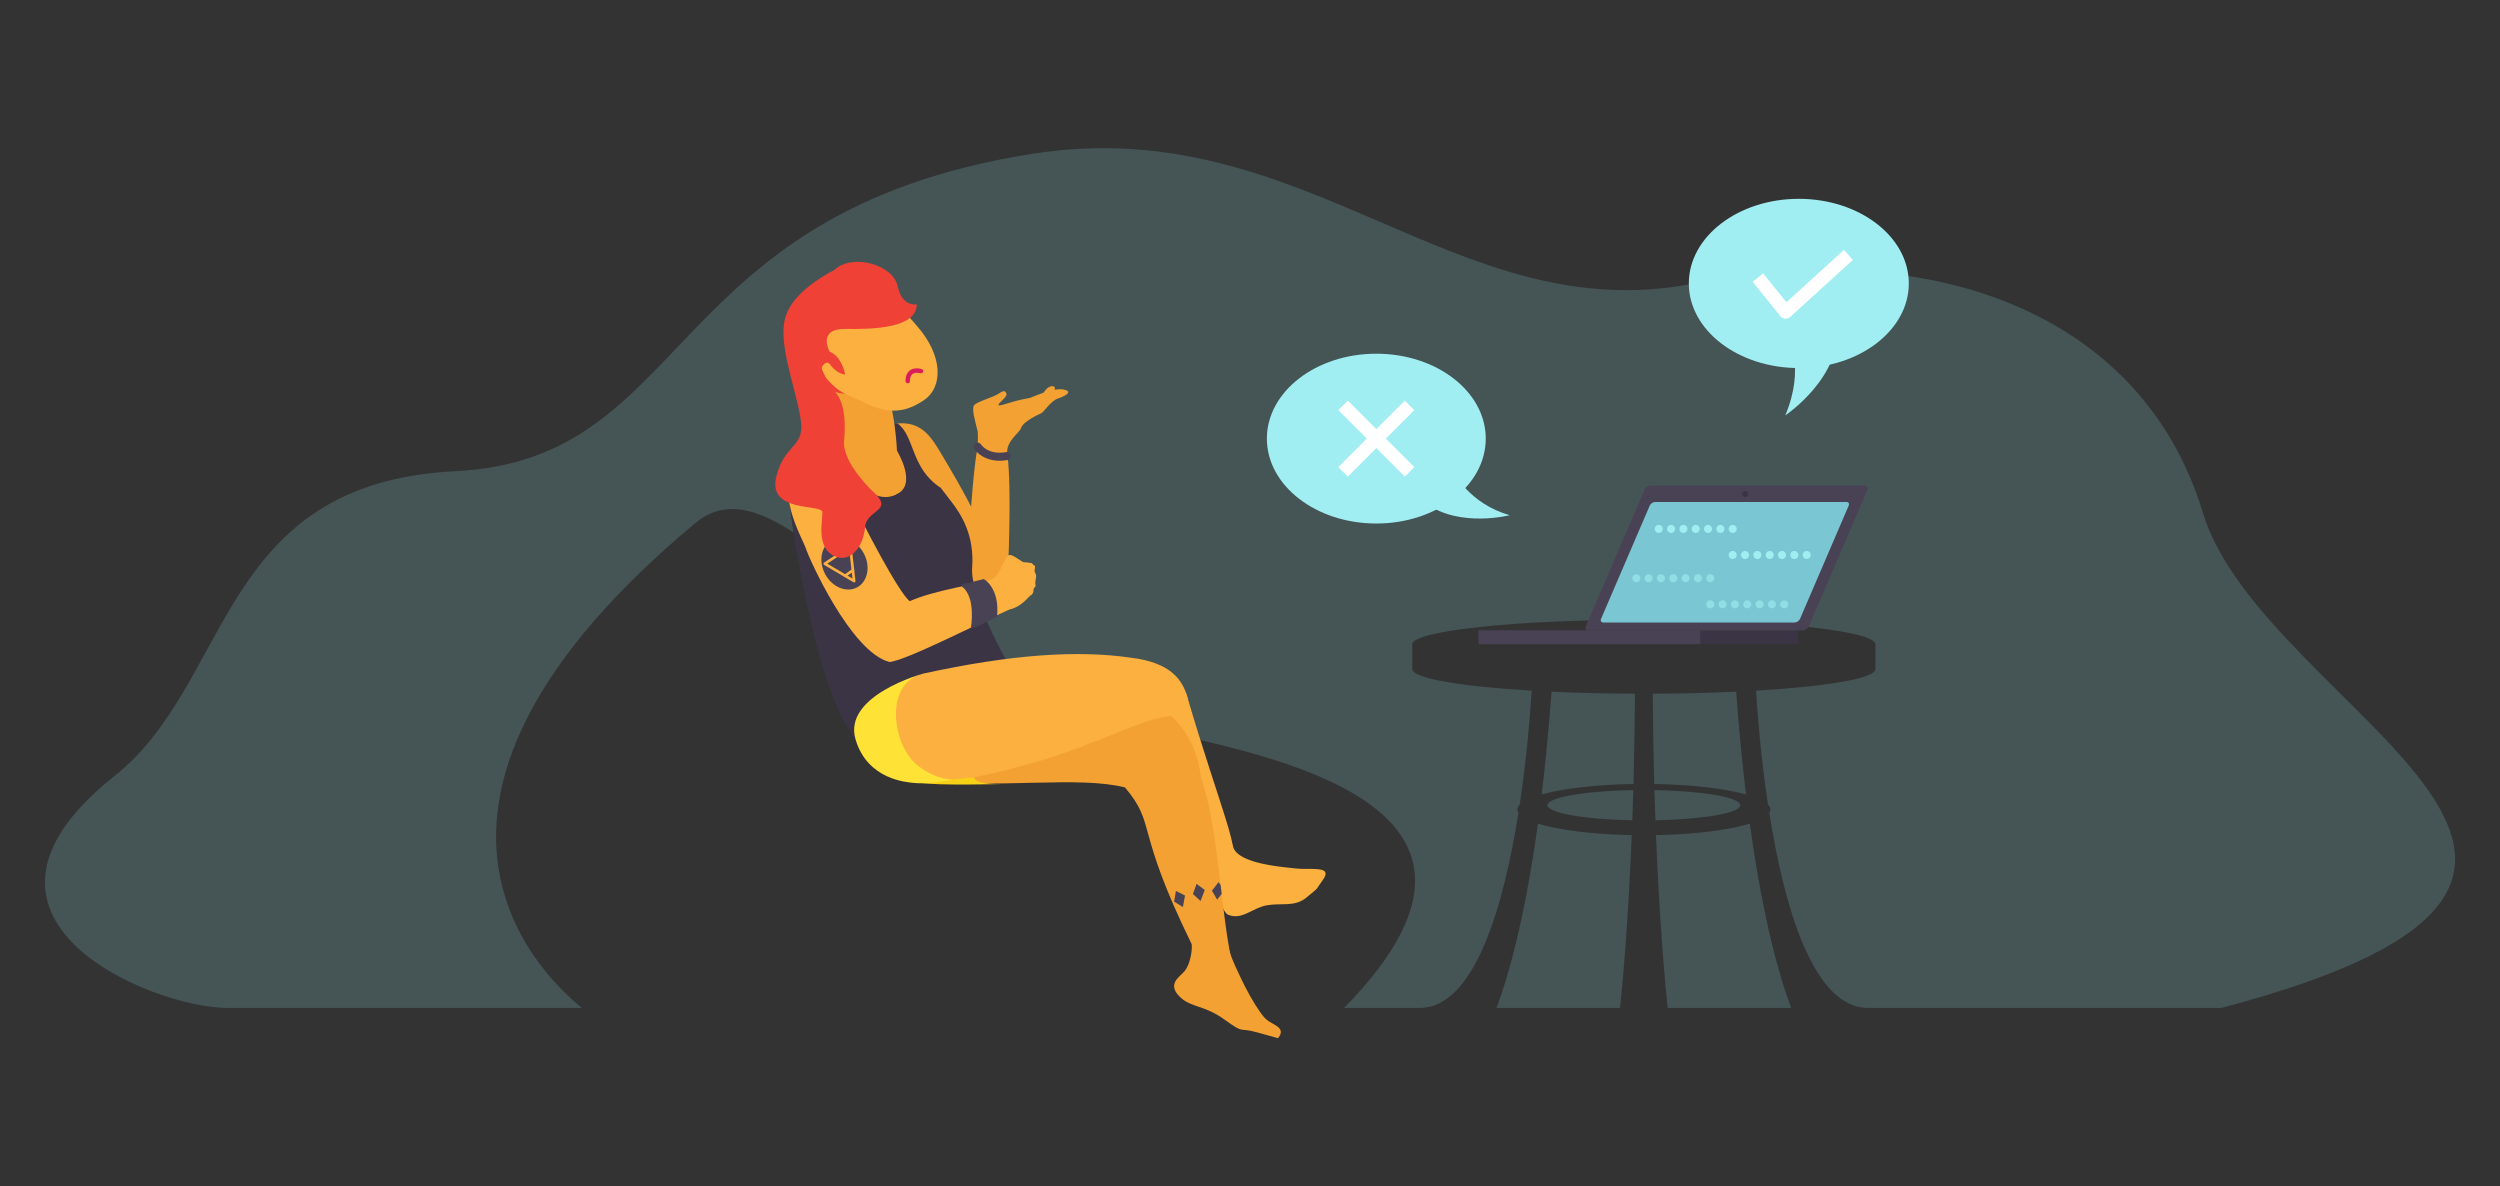 <?xml version="1.0" encoding="utf-8"?>
<!-- Generator: Adobe Illustrator 16.0.0, SVG Export Plug-In . SVG Version: 6.00 Build 0)  -->
<!DOCTYPE svg PUBLIC "-//W3C//DTD SVG 1.1//EN" "http://www.w3.org/Graphics/SVG/1.1/DTD/svg11.dtd">
<svg version="1.1" id="Layer_1" xmlns="http://www.w3.org/2000/svg" xmlns:xlink="http://www.w3.org/1999/xlink" x="0px" y="0px"
	 width="930.35px" height="441.49px" viewBox="0 0 930.35 441.49" enable-background="new 0 0 930.35 441.49" xml:space="preserve">
<rect x="0" y="0" width="930.35" height="441.49" fill="#333333" stroke="none"/>
<g>
	<g id="Layer_2">
		<g opacity="0.2">
			<g>
				<path fill="#8ADAE2" d="M616.256,310.786c1.292,31.755,3.28,53.985,4.338,64.315h45.991
					c-4.059-10.737-10.353-31.837-15.42-68.604C643.534,308.865,630.873,310.504,616.256,310.786z M646.104,257.411
					c-9.571,0.443-20.045,0.707-31.048,0.752c0.068,11.944,0.267,23.165,0.553,33.588c14.022,0.231,26.305,1.708,34.153,3.888
					C648.389,284.259,647.143,271.559,646.104,257.411z M647.633,299.646c0-2.915-13.987-5.315-31.959-5.624
					c0.111,3.858,0.235,7.606,0.369,11.24C633.835,304.928,647.633,302.542,647.633,299.646z M575.857,299.646
					c0,2.896,13.797,5.281,31.59,5.616c0.134-3.634,0.258-7.381,0.369-11.24C589.845,294.331,575.857,296.73,575.857,299.646z
					 M819.758,190.759c-22.473-74.211-100.637-102.826-189.422-85.265c-88.785,17.563-144.609-64.358-246.359-48.231
					C245.939,79.139,257.958,170.98,169.418,175.357S86.667,253.826,42.583,288.806c-66.988,53.151,14.105,86.296,42.131,86.296
					h131.871c-17.644-14.231-80.913-77.826,42.231-180.495c32.106-26.769,78.673,58.746,136.591,70.609
					c57.885,11.857,186.487,26.534,104.773,109.886h28.077c20.74,0,31.425-38.634,36.812-72.59c-0.26-0.406-0.406-0.818-0.406-1.238
					c0-0.631,0.31-1.247,0.884-1.844c2.737-18.164,3.97-34.564,4.449-42.407c-26.5-1.566-44.444-4.577-44.444-8.035v-9.185
					c0-5.071,38.59-9.185,86.193-9.185c47.603,0,86.192,4.112,86.192,9.185v9.185c0,3.458-17.943,6.469-44.443,8.035
					c0.479,7.843,1.712,24.243,4.449,42.407c0.573,0.597,0.884,1.213,0.884,1.844c0,0.42-0.147,0.833-0.406,1.238
					c5.386,33.956,16.07,72.59,36.811,72.59h131.365C1014.986,325.529,842.229,264.968,819.758,190.759z M556.903,375.102h45.992
					c1.059-10.33,3.047-32.562,4.339-64.315c-14.618-0.282-27.279-1.921-34.911-4.289
					C567.256,343.265,560.962,364.364,556.903,375.102z M573.726,295.638c7.852-2.18,20.134-3.656,34.156-3.888
					c0.286-10.424,0.483-21.644,0.552-33.588c-11.004-0.045-21.477-0.308-31.049-0.752
					C576.346,271.559,575.1,284.259,573.726,295.638z"/>
			</g>
		</g>
	</g>
	<g id="Layer_3">
		<g>
			<g>
				<path fill="#FBB040" d="M447.809,320.703c0.453,1.313,0.41,3.688,2.474,5.358c1.18,0.955,4.247,13.32,6.661,14.319
					c5.34,2.212,8.89-2.486,14.503-3.482c5.61-0.998,10.321,0.805,14.873-2.998c5.36-4.482,2.791-2.128,5.559-5.838
					c2.766-3.707,1.457-4.646-3.549-4.71s-3.162,0.197-10.648-0.655c-6.125-0.698-17.427-2.473-18.814-7.581
					C457.295,309.338,447.809,320.703,447.809,320.703z"/>
				<path fill="#FBB040" d="M441.583,258.468c12.528,42.835,21.263,60.58,16.059,63.178c-4.206,2.1-8.312,1.578-8.312,1.578
					l-33.302-46.804C416.03,276.421,431.076,236.276,441.583,258.468z"/>
			</g>
			<path fill="#F4A134" d="M360.857,196.649c0,0,0.644-12.012,1.931-23.38s2.655-9.866,2.655-9.866s4.208-1.288,7.641,0.429
				c3.433,1.718,2.574,31.102,2.359,40.109c-0.216,9.008-1.857,15.908-7.792,16.534
				C361.715,221.102,360.857,196.649,360.857,196.649z"/>
			<path fill="#F4A134" d="M332.209,178.131c1.663,3.48,20.714,40.669,35.44,42.346c12.726-2.592-14.087-46.06-17.55-51.899
				c-3.461-5.841-7.179-11.82-16.05-10.988C325.183,158.421,330.544,174.652,332.209,178.131z"/>
			<path fill="#3B3444" d="M293.514,184.968c0,0,8.617,72.029,25.71,91.173c17.095,19.143,42.553-11.191,42.553-11.191l15.94-13.422
				c0,0-16.815-28.244-15.94-40.244s-3.889-19.627-7.792-24.667c-2.925-3.775-3.885-5.055-3.885-5.055L293.514,184.968z"/>
			<path fill="#3B3444" d="M307.895,230.37c24.592,5.917,36.127-40.631,42.205-48.809c-11.254-7.313-9.564-19.097-16.05-23.975
				c0,0-29.063-1.9-39.978,22.821C292.374,184.261,298.319,228.283,307.895,230.37z"/>
			<path fill="#F4A134" d="M328.691,144.121c5.396,6.192,6.192,36.28,4.687,39.91c-10.205,5.397-24.116-14.204-23.52-15.819
				c3.387-9.175-2.927-28.609-2.927-28.609S323.292,137.929,328.691,144.121z"/>
			<path fill="#FBB040" d="M314.53,146.52c10.077,4.387,17.69,10.427,29.472,2.286c6.856-4.737,7.216-16.388-3.114-27.91
				c-9.725-10.848-15.771-23.176-23.834-19.996C279.102,115.86,293.674,137.437,314.53,146.52z"/>
			<path fill="#EF4136" d="M310.583,100.391c-30.352,16.219-16.768,31.694-9.722,39.005c7.045,7.308,13.668,7.123,13.668,7.123
				c-3.998-1.697-10.065-8.07-8.437-10.349c1.629-2.276,2.726-0.645,2.726-0.645s2.332,3.514,5.711,3.869
				c0,0-1.129-6.694-5.779-8.526c0,0-4.786-8.594,5.779-8.453c10.564,0.142,26.627-0.282,26.627-9.158c0,0-5.476,1.127-7.105-6.763
				S317.389,94.12,310.583,100.391z"/>
			<g>
				<path fill="#DA1C5C" d="M342.944,137.314c0.438,0.108,0.705,0.553,0.597,0.991c-0.109,0.438-0.552,0.706-0.991,0.597
					c-1.358-0.338-2.371-0.24-3.018,0.295c-1,0.834-0.918,2.537-0.915,2.576c0.028,0.451-0.312,0.839-0.763,0.869
					c-0.45,0.03-0.842-0.311-0.871-0.761c-0.008-0.104-0.152-2.553,1.492-3.934c0.143-0.117,0.289-0.224,0.445-0.318
					C339.946,137.012,341.295,136.904,342.944,137.314z"/>
			</g>
			<path fill="#FBB040" d="M299.875,204.072c1.165,3.677,16.745,38.568,31.097,42.271c6.146-0.262,39.053-17.424,46.746-20.361
				c1.468-6.838-3.733-11.43-3.733-11.43c-11.103,2.991-26.583,5.164-35.411,9.171c-3.771-2.496-18.098-29.844-20.716-36.106
				c-2.618-6.264-11.444-18.867-19.12-14.348C286.686,180.365,298.709,200.396,299.875,204.072z"/>
			<path fill="#FBB040" d="M368.276,215.956c3.909-1.027,5.548-8.745,7.054-9.348s4.829,2.625,5.73,2.625
				c0.903,0,2.94,0.347,2.94,0.347s0.662,0.783,1.024,0.964c0.36,0.182,0,1.023,0,1.927c0,0.902,0.678,0.867,0.542,2.253
				c-0.137,1.385-0.222,1.072-0.281,1.855c-0.062,0.782,0.234,1.394,0,1.71c-0.547,0.74-0.724,0.725-0.663,1.326
				c0.061,0.603-0.398,1.694-1,1.875c-0.603,0.181-3.188,4.188-7.645,5.206C374.155,227.113,368.276,215.956,368.276,215.956z"/>
			<path fill="#F4A134" d="M333.81,167.761c0,0,7.963,12.902-0.432,16.271C324.985,187.399,333.81,167.761,333.81,167.761z"/>
			<g>
				<path fill="#F4A134" d="M446.982,289.433c6.483,18.757,7.204,49.184,11.355,68.068c-4.924,5.148-14.84-6.096-14.84-6.096
					c-21.482-43.817-12.926-44.211-24.857-58.378c-17.71-4.397-45.178,0.617-83.025-2.501c-4.929-8.721,5.659-23.689,8.287-29.185
					c3.319-6.938,37.445-9.905,41.683-9.563C395.649,252.599,442.229,250.675,446.982,289.433z"/>
				<path fill="#F4A134" d="M443.499,351.406c0.219,2.884-0.784,7.612-2.531,9.834c-1.748,2.222-7.044,4.863-1.738,9.881
					c4.137,3.914,8.867,2.816,16.525,8.35s4.838,2.669,12.312,4.771c7.475,2.102,7.475,2.102,7.475,2.102s2.566-2.366-0.139-4.311
					c-2.705-1.942-3.709-1.507-6.32-5.196s-5.284-8.499-7.545-13.337c-2.495-5.338-4.793-9.896-5.359-16.137
					C455.61,341.124,443.499,351.406,443.499,351.406z"/>
			</g>
			<path fill="#F4A134" d="M375.695,149.891c3.383-1.106,6.923-1.689,7.556-1.806c0.633-0.113,8.571-3.955,12.583-3.12
				c3.913,0.813,0.184,2.569-2.242,3.38c-2.479,0.824-5.163,4.986-6.015,5.378c-4.398,2.016-7.195,4.036-7.646,5.645
				c-0.451,1.607-5.59,4.835-5.116,9.366c0.473,4.531-11.019-2.032-11.019-2.032s0.266-5.199,0-6.301
				c-0.879-3.639-2.32-8.373-1.291-9.607c1.029-1.233,6.627-2.882,8.458-3.909c1.831-1.028,2.964-2.17,3.581-0.364
				S366.724,152.823,375.695,149.891z"/>
			<path fill="#F4A134" d="M384.583,150.528c2.38-0.678,3.489-5.216,5.657-6.402c2.168-1.186,2.641,0.362,2.198,0.872
				c-0.444,0.511-3.091,3.324-3.313,3.766C388.904,149.204,382.205,151.206,384.583,150.528z"/>
			<path fill="#FBB040" d="M441.77,259.105c0.988,3.346,0.697,7.858-4.098,7.385c-9.602-0.95-29.224,10.813-54.04,17.631
				c-21.62,5.939-31.896,7.856-44.924,5.3c-21.908-5.813-15.419-33.324,4.848-38.747c33.374-7.288,57.625-8.745,77.271-5.925
				C436.1,246.588,440.089,253.414,441.77,259.105z"/>
			<path fill="#F7D116" d="M362.563,289.27c0,0-0.641,2.691,10.219,2.492c0,0-23.943,0.679-30.586-0.468L362.563,289.27z"/>
			<path fill="#FFE236" d="M343.556,250.674c0,0-29.983,8.13-25.177,24.468c4.439,15.088,19.114,15.959,21.86,16.23
				c5.948,0.59,14.557-1.33,14.557-1.33s-5.77,0.573-13.063-4.977C331.95,277.622,328.729,254.198,343.556,250.674z"/>
			<polygon fill="#494254" points="437.602,331.559 436.928,335.521 440.202,337.561 440.994,333.257 			"/>
			<polygon fill="#494254" points="445.304,328.925 443.925,332.7 446.773,335.298 448.333,331.209 			"/>
			<polygon fill="#494254" points="453.479,328.277 451.016,331.455 452.942,334.796 454.637,332.669 454.247,329.362 			"/>
			<path fill="#494254" d="M357.888,218.216v-0.721l8.224-1.997c0,0,5.993,3.152,4.94,13.978l-8.304,4.099h-1.431
				C361.318,233.573,363.328,222.09,357.888,218.216z"/>
			<g>
				
					<ellipse transform="matrix(-0.471 -0.882 0.882 -0.471 277.356 585.959)" fill="#494254" cx="314.461" cy="209.775" rx="9.961" ry="8.162"/>
				<polygon fill="none" stroke="#FBB040" stroke-linecap="round" stroke-linejoin="round" stroke-miterlimit="10" points="
					306.932,209.788 316.41,203.473 317.858,216.252 				"/>
				
					<line fill="none" stroke="#FBB040" stroke-linecap="round" stroke-linejoin="round" stroke-miterlimit="10" x1="314.493" y1="214.261" x2="317.399" y2="212.207"/>
			</g>
			<path fill="#EF4136" d="M308.445,143.253c1.798,2.428,7.13,4.516,5.677,20.828c-0.746,8.379,11.256,19.25,10.226,18.35
				c9.145,8-1.804,6.853-2.403,13.653c-0.722,8.18-6.261,14.05-12.212,10.45c-5.952-3.599-3.539-12.929-3.7-15.984
				c-0.161-3.057-20.313,0.386-17.185-12.952c2.815-12,10.106-10.982,9.302-20.01c-0.804-9.026-7.44-25.89-6.484-35.611
				C293.14,106.972,308.445,143.253,308.445,143.253z"/>
			<path fill="none" stroke="#494254" stroke-width="3" stroke-linecap="round" stroke-linejoin="round" stroke-miterlimit="10" d="
				M363.819,166.22c0,0,3.021,4.87,10.832,3.51"/>
		</g>
		<g>
			<rect x="589.509" y="234.565" fill="#3B3444" width="79.666" height="5.135"/>
			<g>
				<path fill="#494254" d="M612.013,182.161c0.355-0.828,1.386-1.507,2.287-1.507h79.709c0.9,0,1.349,0.678,0.992,1.507
					l-21.855,50.896c-0.356,0.828-1.385,1.508-2.288,1.508l-79.707,0.002c-0.902,0-1.351-0.679-0.992-1.508L612.013,182.161z"/>
			</g>
			<polygon fill="#494254" points="550.192,239.698 632.745,239.701 632.745,234.566 550.192,234.566 			"/>
			<path fill="#7AC6D2" d="M613.933,188.149c0.316-0.739,1.235-1.345,2.041-1.345h71.121c0.803,0,1.202,0.604,0.885,1.345
				l-18.128,42.166c-0.318,0.739-1.234,1.345-2.042,1.345l-71.118,0.002c-0.807,0-1.205-0.604-0.887-1.346L613.933,188.149z"/>
			<circle fill="#3B3444" cx="649.403" cy="183.815" r="1.127"/>
			<g>
				<g>
					
						<line fill="none" stroke="#A0EEF2" stroke-width="3" stroke-linecap="round" stroke-linejoin="round" x1="617.281" y1="196.824" x2="617.281" y2="196.824"/>
					
						<line fill="none" stroke="#A0EEF2" stroke-width="3" stroke-linecap="round" stroke-linejoin="round" stroke-dasharray="0,4.588" x1="621.869" y1="196.824" x2="642.514" y2="196.824"/>
					
						<line fill="none" stroke="#A0EEF2" stroke-width="3" stroke-linecap="round" stroke-linejoin="round" x1="644.808" y1="196.824" x2="644.808" y2="196.824"/>
				</g>
			</g>
			<g>
				<g>
					
						<line fill="none" stroke="#A0EEF2" stroke-width="3" stroke-linecap="round" stroke-linejoin="round" x1="644.808" y1="206.529" x2="644.808" y2="206.529"/>
					
						<line fill="none" stroke="#A0EEF2" stroke-width="3" stroke-linecap="round" stroke-linejoin="round" stroke-dasharray="0,4.588" x1="649.396" y1="206.529" x2="670.04" y2="206.529"/>
					
						<line fill="none" stroke="#A0EEF2" stroke-width="3" stroke-linecap="round" stroke-linejoin="round" x1="672.334" y1="206.529" x2="672.334" y2="206.529"/>
				</g>
			</g>
			<g opacity="0.6">
				<g>
					
						<line fill="none" stroke="#A0EEF2" stroke-width="3" stroke-linecap="round" stroke-linejoin="round" x1="608.929" y1="215.178" x2="608.929" y2="215.178"/>
					
						<line fill="none" stroke="#A0EEF2" stroke-width="3" stroke-linecap="round" stroke-linejoin="round" stroke-dasharray="0,4.588" x1="613.517" y1="215.178" x2="634.162" y2="215.178"/>
					
						<line fill="none" stroke="#A0EEF2" stroke-width="3" stroke-linecap="round" stroke-linejoin="round" x1="636.456" y1="215.178" x2="636.456" y2="215.178"/>
				</g>
			</g>
			<g opacity="0.6">
				<g>
					
						<line fill="none" stroke="#A0EEF2" stroke-width="3" stroke-linecap="round" stroke-linejoin="round" x1="636.456" y1="224.884" x2="636.456" y2="224.884"/>
					
						<line fill="none" stroke="#A0EEF2" stroke-width="3" stroke-linecap="round" stroke-linejoin="round" stroke-dasharray="0,4.588" x1="641.044" y1="224.884" x2="661.688" y2="224.884"/>
					
						<line fill="none" stroke="#A0EEF2" stroke-width="3" stroke-linecap="round" stroke-linejoin="round" x1="663.981" y1="224.884" x2="663.981" y2="224.884"/>
				</g>
			</g>
		</g>
		<ellipse fill="#A0EEF2" cx="512.183" cy="163.226" rx="40.724" ry="31.598"/>
		<ellipse fill="#A0EEF2" cx="669.411" cy="105.478" rx="40.932" ry="31.488"/>
		<path fill="#A0EEF2" d="M665.354,125.596c0,0,6.581,10.962-0.98,28.999c0,0,21.609-14.491,19.166-33.908L665.354,125.596z"/>
		<path fill="#A0EEF2" d="M540.925,175.653c0,0,5.91,11.905,20.922,16.061c0,0-18.319,4.752-30.985-4.213L540.925,175.653z"/>
		<polyline fill="none" stroke="#FFFFFF" stroke-width="5" stroke-linejoin="round" stroke-miterlimit="10" points="
			654.155,103.295 664.519,116.097 687.86,94.86 		"/>
		<g>
			
				<line fill="none" stroke="#FFFFFF" stroke-width="5" stroke-linejoin="round" stroke-miterlimit="10" x1="499.815" y1="150.858" x2="524.55" y2="175.593"/>
			
				<line fill="none" stroke="#FFFFFF" stroke-width="5" stroke-linejoin="round" stroke-miterlimit="10" x1="524.55" y1="150.858" x2="499.815" y2="175.593"/>
		</g>
	</g>
</g>
</svg>
